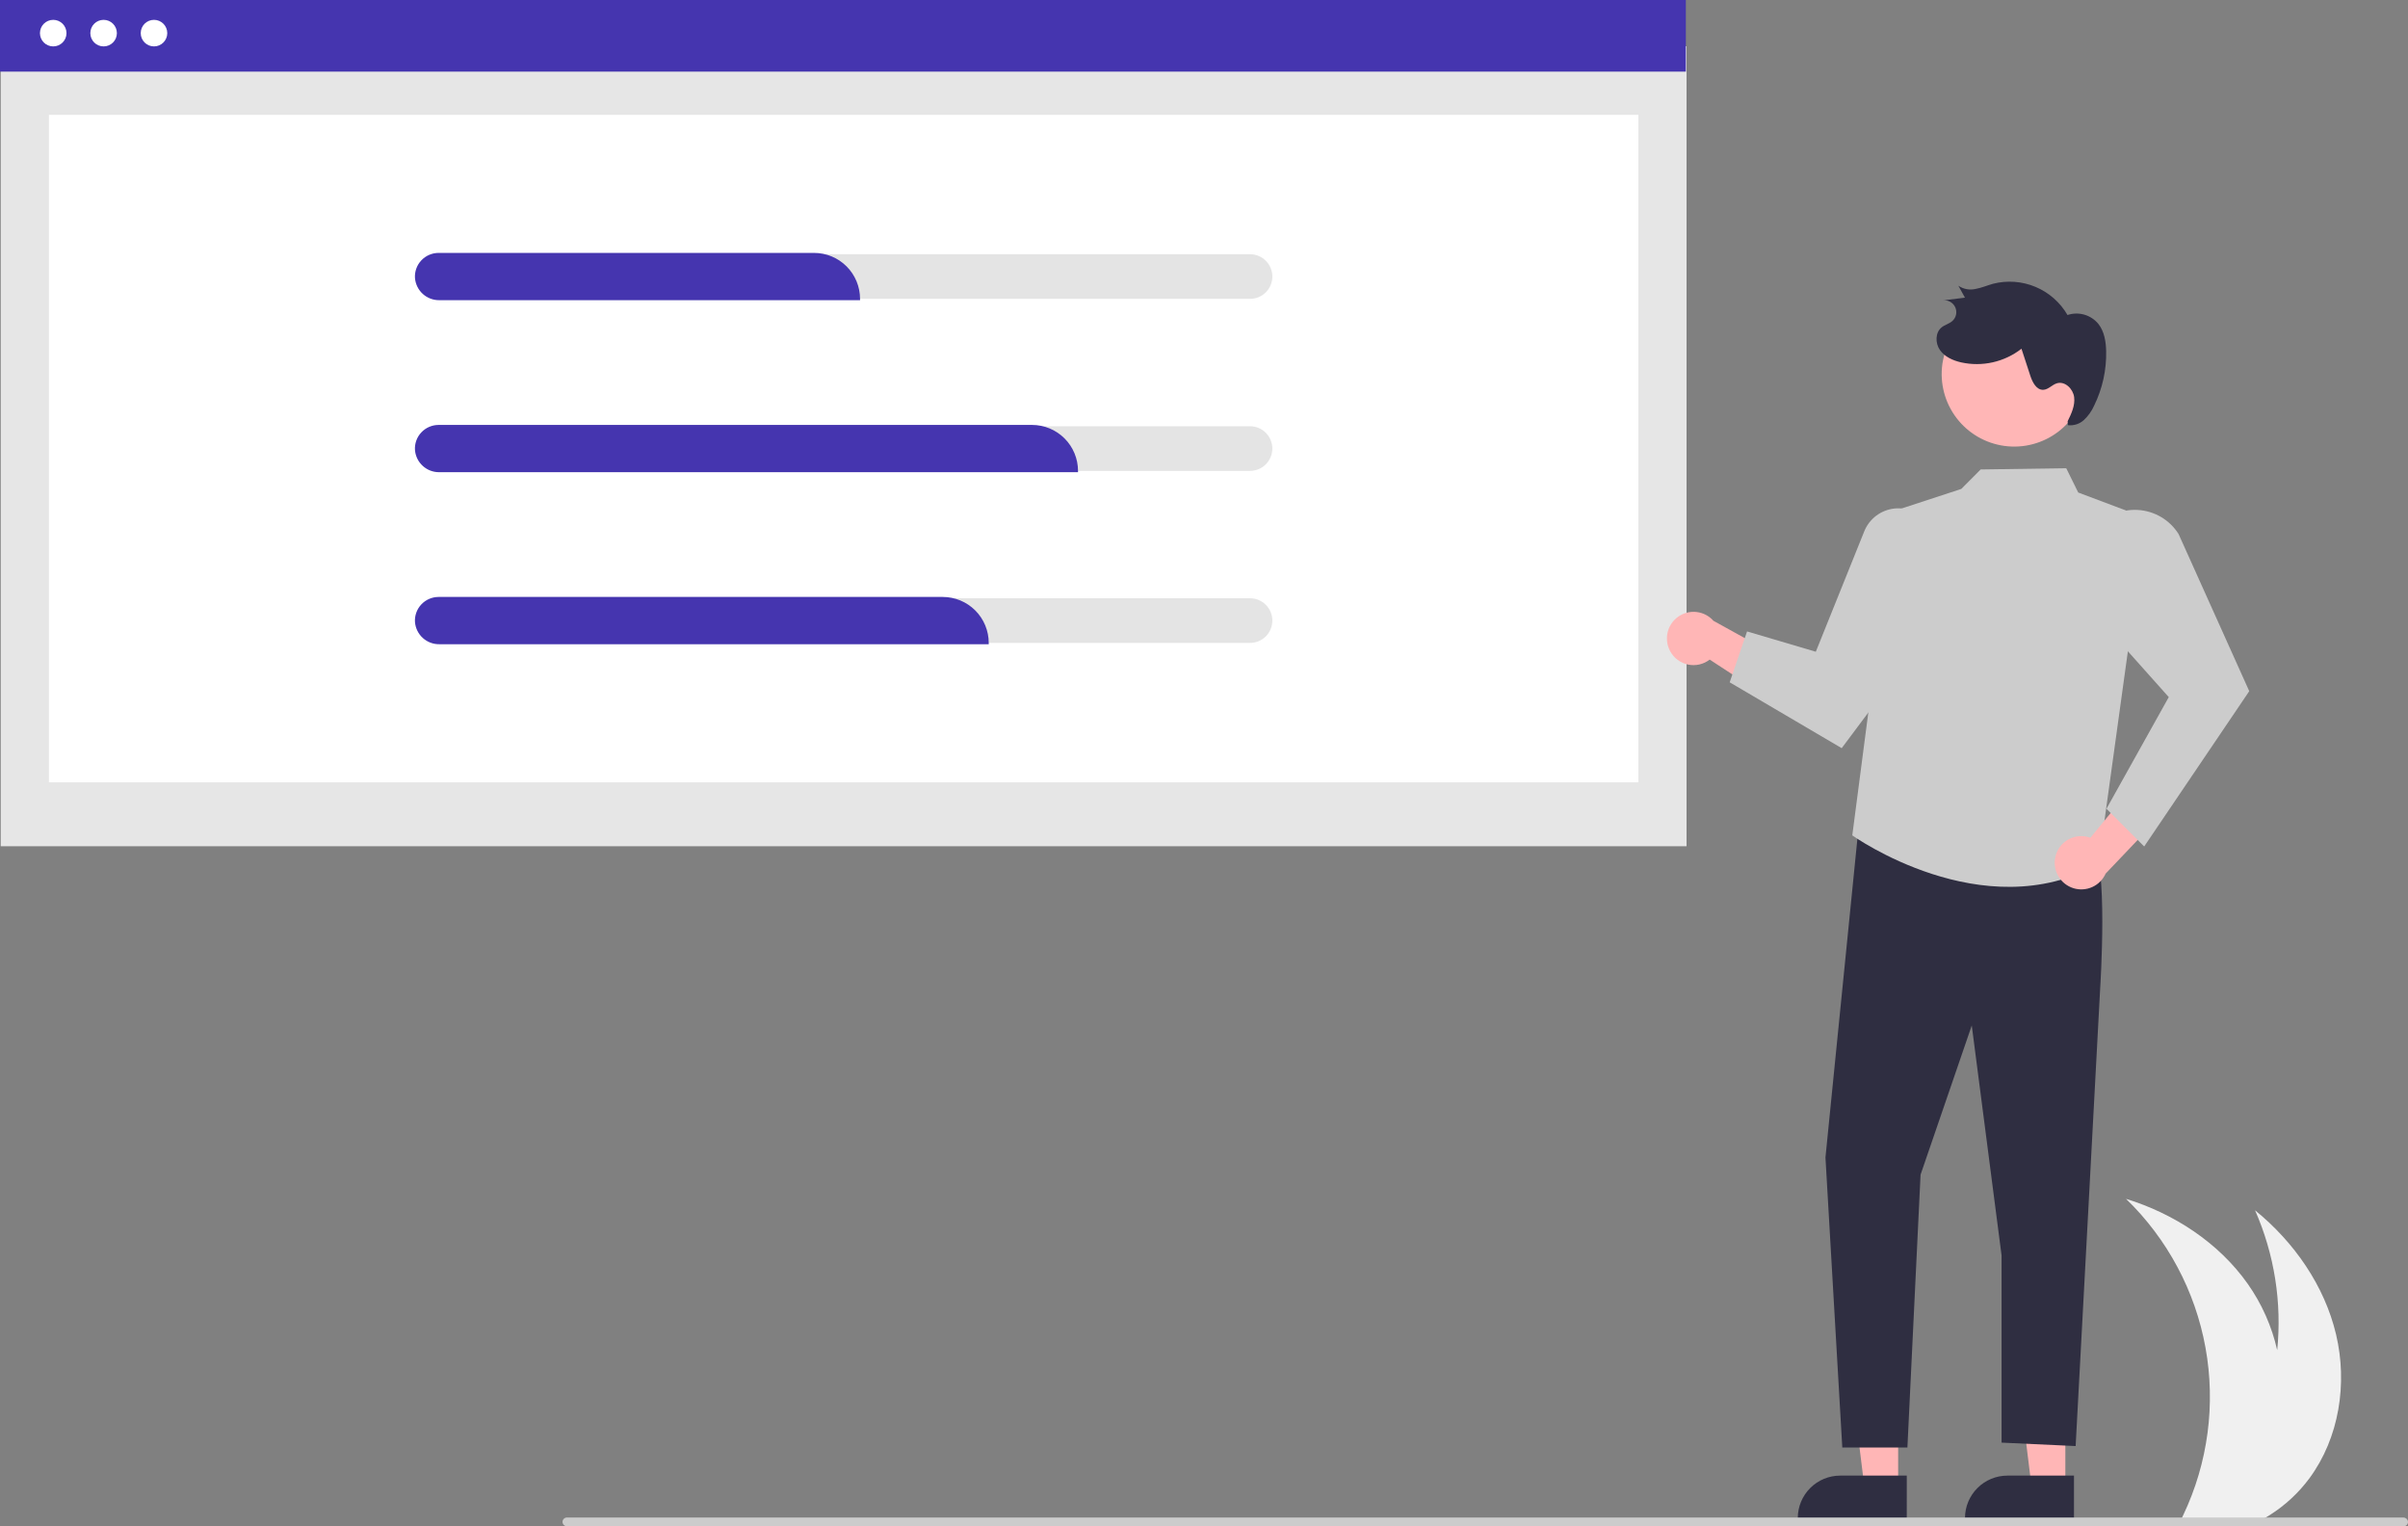 <svg width="415" height="263" viewBox="0 0 415 263" fill="none" xmlns="http://www.w3.org/2000/svg">
<rect x="0" y="0" width="415" height="263" fill="#808080" stroke="none"/>
<g clip-path="url(#clip0_712_4799)">
<path d="M398.002 254.733C396.152 257.227 393.857 259.36 391.234 261.023C390.676 261.377 390.103 261.71 389.52 262.019H375.808C375.972 261.69 376.132 261.357 376.286 261.023C380.538 252.053 381.871 241.975 380.099 232.208C378.326 222.441 373.537 213.475 366.404 206.57C374.692 209.129 382.353 214.12 387.364 221.196C389.798 224.643 391.53 228.535 392.459 232.651C393.287 224.42 391.971 216.114 388.639 208.542C395.368 214.015 400.608 221.51 402.605 229.947C404.602 238.388 403.153 247.756 398.002 254.733Z" fill="#F0F0F0"/>
<path d="M290.665 7.964H0.124V145.814H290.665V7.964Z" fill="#E6E6E6"/>
<path d="M282.356 19.785H8.432V134.798H282.356V19.785Z" fill="white"/>
<path d="M290.541 0H0V12.341H290.541V0Z" fill="#4535AF"/>
<path d="M9.172 7.996C10.436 7.996 11.46 6.972 11.46 5.709C11.46 4.445 10.436 3.421 9.172 3.421C7.909 3.421 6.885 4.445 6.885 5.709C6.885 6.972 7.909 7.996 9.172 7.996Z" fill="white"/>
<path d="M17.856 7.996C19.12 7.996 20.144 6.972 20.144 5.709C20.144 4.445 19.12 3.421 17.856 3.421C16.593 3.421 15.568 4.445 15.568 5.709C15.568 6.972 16.593 7.996 17.856 7.996Z" fill="white"/>
<path d="M26.54 7.996C27.803 7.996 28.827 6.972 28.827 5.709C28.827 4.445 27.803 3.421 26.54 3.421C25.276 3.421 24.252 4.445 24.252 5.709C24.252 6.972 25.276 7.996 26.54 7.996Z" fill="white"/>
<path d="M215.432 43.804H75.583C74.563 43.804 73.585 44.209 72.863 44.931C72.142 45.652 71.736 46.631 71.736 47.651C71.736 48.671 72.142 49.649 72.863 50.371C73.585 51.092 74.563 51.497 75.583 51.497H215.432C216.452 51.497 217.431 51.092 218.152 50.371C218.874 49.649 219.279 48.671 219.279 47.651C219.279 46.631 218.874 45.652 218.152 44.931C217.431 44.209 216.452 43.804 215.432 43.804Z" fill="#E4E4E4"/>
<path d="M215.432 73.445H75.583C74.563 73.445 73.585 73.85 72.863 74.572C72.142 75.293 71.736 76.271 71.736 77.291C71.736 78.312 72.142 79.29 72.863 80.011C73.585 80.733 74.563 81.138 75.583 81.138H215.432C216.452 81.137 217.429 80.731 218.15 80.01C218.87 79.288 219.275 78.311 219.275 77.291C219.275 76.272 218.87 75.294 218.15 74.573C217.429 73.852 216.452 73.446 215.432 73.445Z" fill="#E4E4E4"/>
<path d="M215.432 103.086H75.583C74.563 103.086 73.585 103.491 72.863 104.212C72.142 104.934 71.736 105.912 71.736 106.932C71.736 107.952 72.142 108.931 72.863 109.652C73.585 110.373 74.563 110.779 75.583 110.779H215.432C216.452 110.779 217.431 110.373 218.152 109.652C218.874 108.931 219.279 107.952 219.279 106.932C219.279 105.912 218.874 104.934 218.152 104.212C217.431 103.491 216.452 103.086 215.432 103.086Z" fill="#E4E4E4"/>
<path d="M148.223 51.724H75.717C74.667 51.739 73.65 51.355 72.871 50.651C72.092 49.946 71.609 48.972 71.519 47.926C71.479 47.368 71.556 46.809 71.744 46.283C71.931 45.757 72.226 45.275 72.609 44.869C72.991 44.462 73.451 44.138 73.963 43.916C74.474 43.694 75.026 43.579 75.583 43.578H140.303C142.403 43.58 144.416 44.415 145.901 45.9C147.385 47.385 148.221 49.398 148.223 51.497V51.724Z" fill="#4535AF"/>
<path d="M185.788 81.364H75.717C74.667 81.379 73.65 80.996 72.871 80.291C72.092 79.587 71.609 78.613 71.519 77.567C71.479 77.009 71.556 76.45 71.744 75.924C71.931 75.397 72.226 74.916 72.609 74.51C72.991 74.103 73.451 73.779 73.963 73.557C74.474 73.335 75.026 73.22 75.583 73.219H177.867C179.967 73.221 181.98 74.056 183.465 75.541C184.95 77.025 185.785 79.038 185.788 81.138V81.364Z" fill="#4535AF"/>
<path d="M170.4 111.005H75.717C74.667 111.02 73.65 110.637 72.871 109.932C72.092 109.227 71.609 108.254 71.519 107.207C71.479 106.65 71.556 106.091 71.744 105.564C71.931 105.038 72.226 104.557 72.609 104.15C72.991 103.744 73.451 103.419 73.963 103.197C74.474 102.976 75.026 102.86 75.583 102.859H162.479C164.579 102.862 166.592 103.697 168.077 105.182C169.562 106.666 170.397 108.679 170.4 110.779V111.005Z" fill="#4535AF"/>
<path d="M287.817 112.163C288.126 112.754 288.561 113.269 289.091 113.674C289.622 114.078 290.234 114.362 290.886 114.504C291.537 114.646 292.212 114.644 292.863 114.497C293.513 114.35 294.124 114.063 294.651 113.655L308.228 122.511L308.186 114.089L295.3 106.969C294.555 106.129 293.529 105.591 292.414 105.457C291.299 105.323 290.174 105.603 289.251 106.243C288.329 106.883 287.674 107.839 287.409 108.93C287.145 110.021 287.29 111.172 287.817 112.163Z" fill="#FFB6B6"/>
<path d="M355.947 256.164H350.123L347.352 233.699L355.948 233.7L355.947 256.164Z" fill="#FFB6B6"/>
<path d="M357.434 261.809L338.652 261.808V261.571C338.652 259.632 339.423 257.773 340.794 256.403C342.165 255.032 344.024 254.262 345.963 254.262L357.434 254.262L357.434 261.809Z" fill="#2F2E41"/>
<path d="M327.131 256.164H321.306L318.535 233.699L327.132 233.7L327.131 256.164Z" fill="#FFB6B6"/>
<path d="M328.616 261.809L309.835 261.808V261.571C309.835 259.632 310.605 257.773 311.976 256.403C313.347 255.032 315.206 254.262 317.145 254.262L328.617 254.262L328.616 261.809Z" fill="#2F2E41"/>
<path d="M320.408 141.532L314.604 199.441L317.506 249.426H328.726L330.994 202.408L339.818 176.697L344.955 216.318V248.578L357.72 249.168L361.956 170.182C361.956 170.182 363.395 148.09 360.523 145.383C357.652 142.676 320.408 141.532 320.408 141.532Z" fill="#2F2E41"/>
<path d="M369.895 89.279L358.165 84.864L356.1 80.678L341.353 80.892L338.012 84.248L326.528 88.01L319.227 143.943C319.227 143.943 341.702 160.004 361.652 148.907L369.895 89.279Z" fill="#CCCCCC"/>
<path d="M298.099 117.569L317.401 128.916L333.484 107.405V93.912C333.485 92.665 333.117 91.446 332.425 90.408C331.787 89.449 330.899 88.683 329.857 88.192C328.815 87.701 327.659 87.503 326.513 87.621C325.368 87.739 324.276 88.167 323.356 88.859C322.435 89.552 321.722 90.482 321.292 91.551L312.939 112.302L301.092 108.802L298.099 117.569Z" fill="#CCCCCC"/>
<path d="M354.189 147.829C354.307 147.173 354.567 146.55 354.951 146.005C355.335 145.46 355.834 145.006 356.413 144.674C356.991 144.343 357.636 144.142 358.3 144.087C358.965 144.031 359.634 144.122 360.259 144.353L370.548 131.827L373.039 139.873L362.887 150.535C362.429 151.56 361.612 152.382 360.589 152.844C359.566 153.307 358.408 153.378 357.336 153.045C356.264 152.711 355.352 151.996 354.772 151.035C354.192 150.073 353.984 148.933 354.189 147.829Z" fill="#FFB6B6"/>
<path d="M369.534 145.857L363.033 139.356L373.77 120.119L358.197 102.667L359.096 95.626C359.303 94.005 359.953 92.472 360.973 91.196C361.861 90.086 363.001 89.205 364.299 88.626C365.596 88.047 367.014 87.787 368.433 87.868C369.852 87.95 371.23 88.369 372.454 89.092C373.677 89.815 374.709 90.82 375.465 92.024L387.64 119.094L387.58 119.184L369.534 145.857Z" fill="#CCCCCC"/>
<path d="M359.525 66.146C359.075 69.43 357.34 72.4 354.701 74.404C352.062 76.409 348.735 77.284 345.451 76.837C342.167 76.39 339.194 74.658 337.187 72.021C335.18 69.384 334.302 66.058 334.746 62.774L334.77 62.597C335.288 59.357 337.059 56.45 339.701 54.504C342.343 52.558 345.644 51.729 348.892 52.195C352.14 52.66 355.075 54.384 357.064 56.994C359.052 59.604 359.935 62.891 359.522 66.146L359.525 66.146Z" fill="#FFB6B6"/>
<path d="M356.343 72.586C356.985 71.282 357.645 69.882 357.464 68.439C357.284 66.997 355.869 65.618 354.48 66.047C353.649 66.303 353.021 67.123 352.153 67.165C350.958 67.223 350.273 65.856 349.901 64.719L348.386 60.089C346.932 61.222 345.245 62.021 343.446 62.427C341.648 62.834 339.781 62.838 337.981 62.44C336.575 62.118 335.154 61.492 334.329 60.308C333.504 59.125 333.509 57.29 334.64 56.395C335.195 55.956 335.934 55.789 336.464 55.321C336.793 55.031 337.019 54.642 337.11 54.213C337.201 53.784 337.151 53.337 336.968 52.938C336.785 52.539 336.479 52.21 336.094 51.999C335.709 51.788 335.267 51.706 334.832 51.766L338.646 51.289L337.51 49.234C337.942 49.528 338.43 49.729 338.944 49.823C339.458 49.917 339.986 49.903 340.494 49.782C341.52 49.597 342.486 49.175 343.49 48.893C345.923 48.272 348.493 48.462 350.808 49.434C353.123 50.406 355.058 52.107 356.318 54.279C357.256 53.966 358.268 53.945 359.219 54.219C360.169 54.494 361.014 55.05 361.641 55.816C362.662 57.111 362.94 58.84 362.979 60.489C363.053 63.741 362.344 66.962 360.912 69.882C360.501 70.81 359.911 71.647 359.175 72.345C358.805 72.692 358.363 72.953 357.881 73.11C357.399 73.268 356.889 73.318 356.385 73.258" fill="#2F2E41"/>
<path d="M414.24 263H97.735C97.563 263.004 97.394 262.95 97.256 262.848C97.117 262.746 97.016 262.601 96.969 262.435C96.939 262.323 96.935 262.205 96.958 262.091C96.981 261.976 97.03 261.869 97.102 261.777C97.172 261.684 97.264 261.61 97.368 261.558C97.473 261.507 97.588 261.48 97.704 261.48H414.177C414.359 261.473 414.537 261.529 414.684 261.637C414.83 261.745 414.935 261.899 414.982 262.074C415.007 262.185 415.006 262.301 414.98 262.412C414.955 262.523 414.904 262.626 414.833 262.715C414.762 262.804 414.671 262.876 414.569 262.925C414.466 262.974 414.354 263 414.24 263Z" fill="#CCCCCC"/>
</g>
<defs>
<clipPath id="clip0_712_4799">
<rect width="415" height="263" fill="white"/>
</clipPath>
</defs>
</svg>
